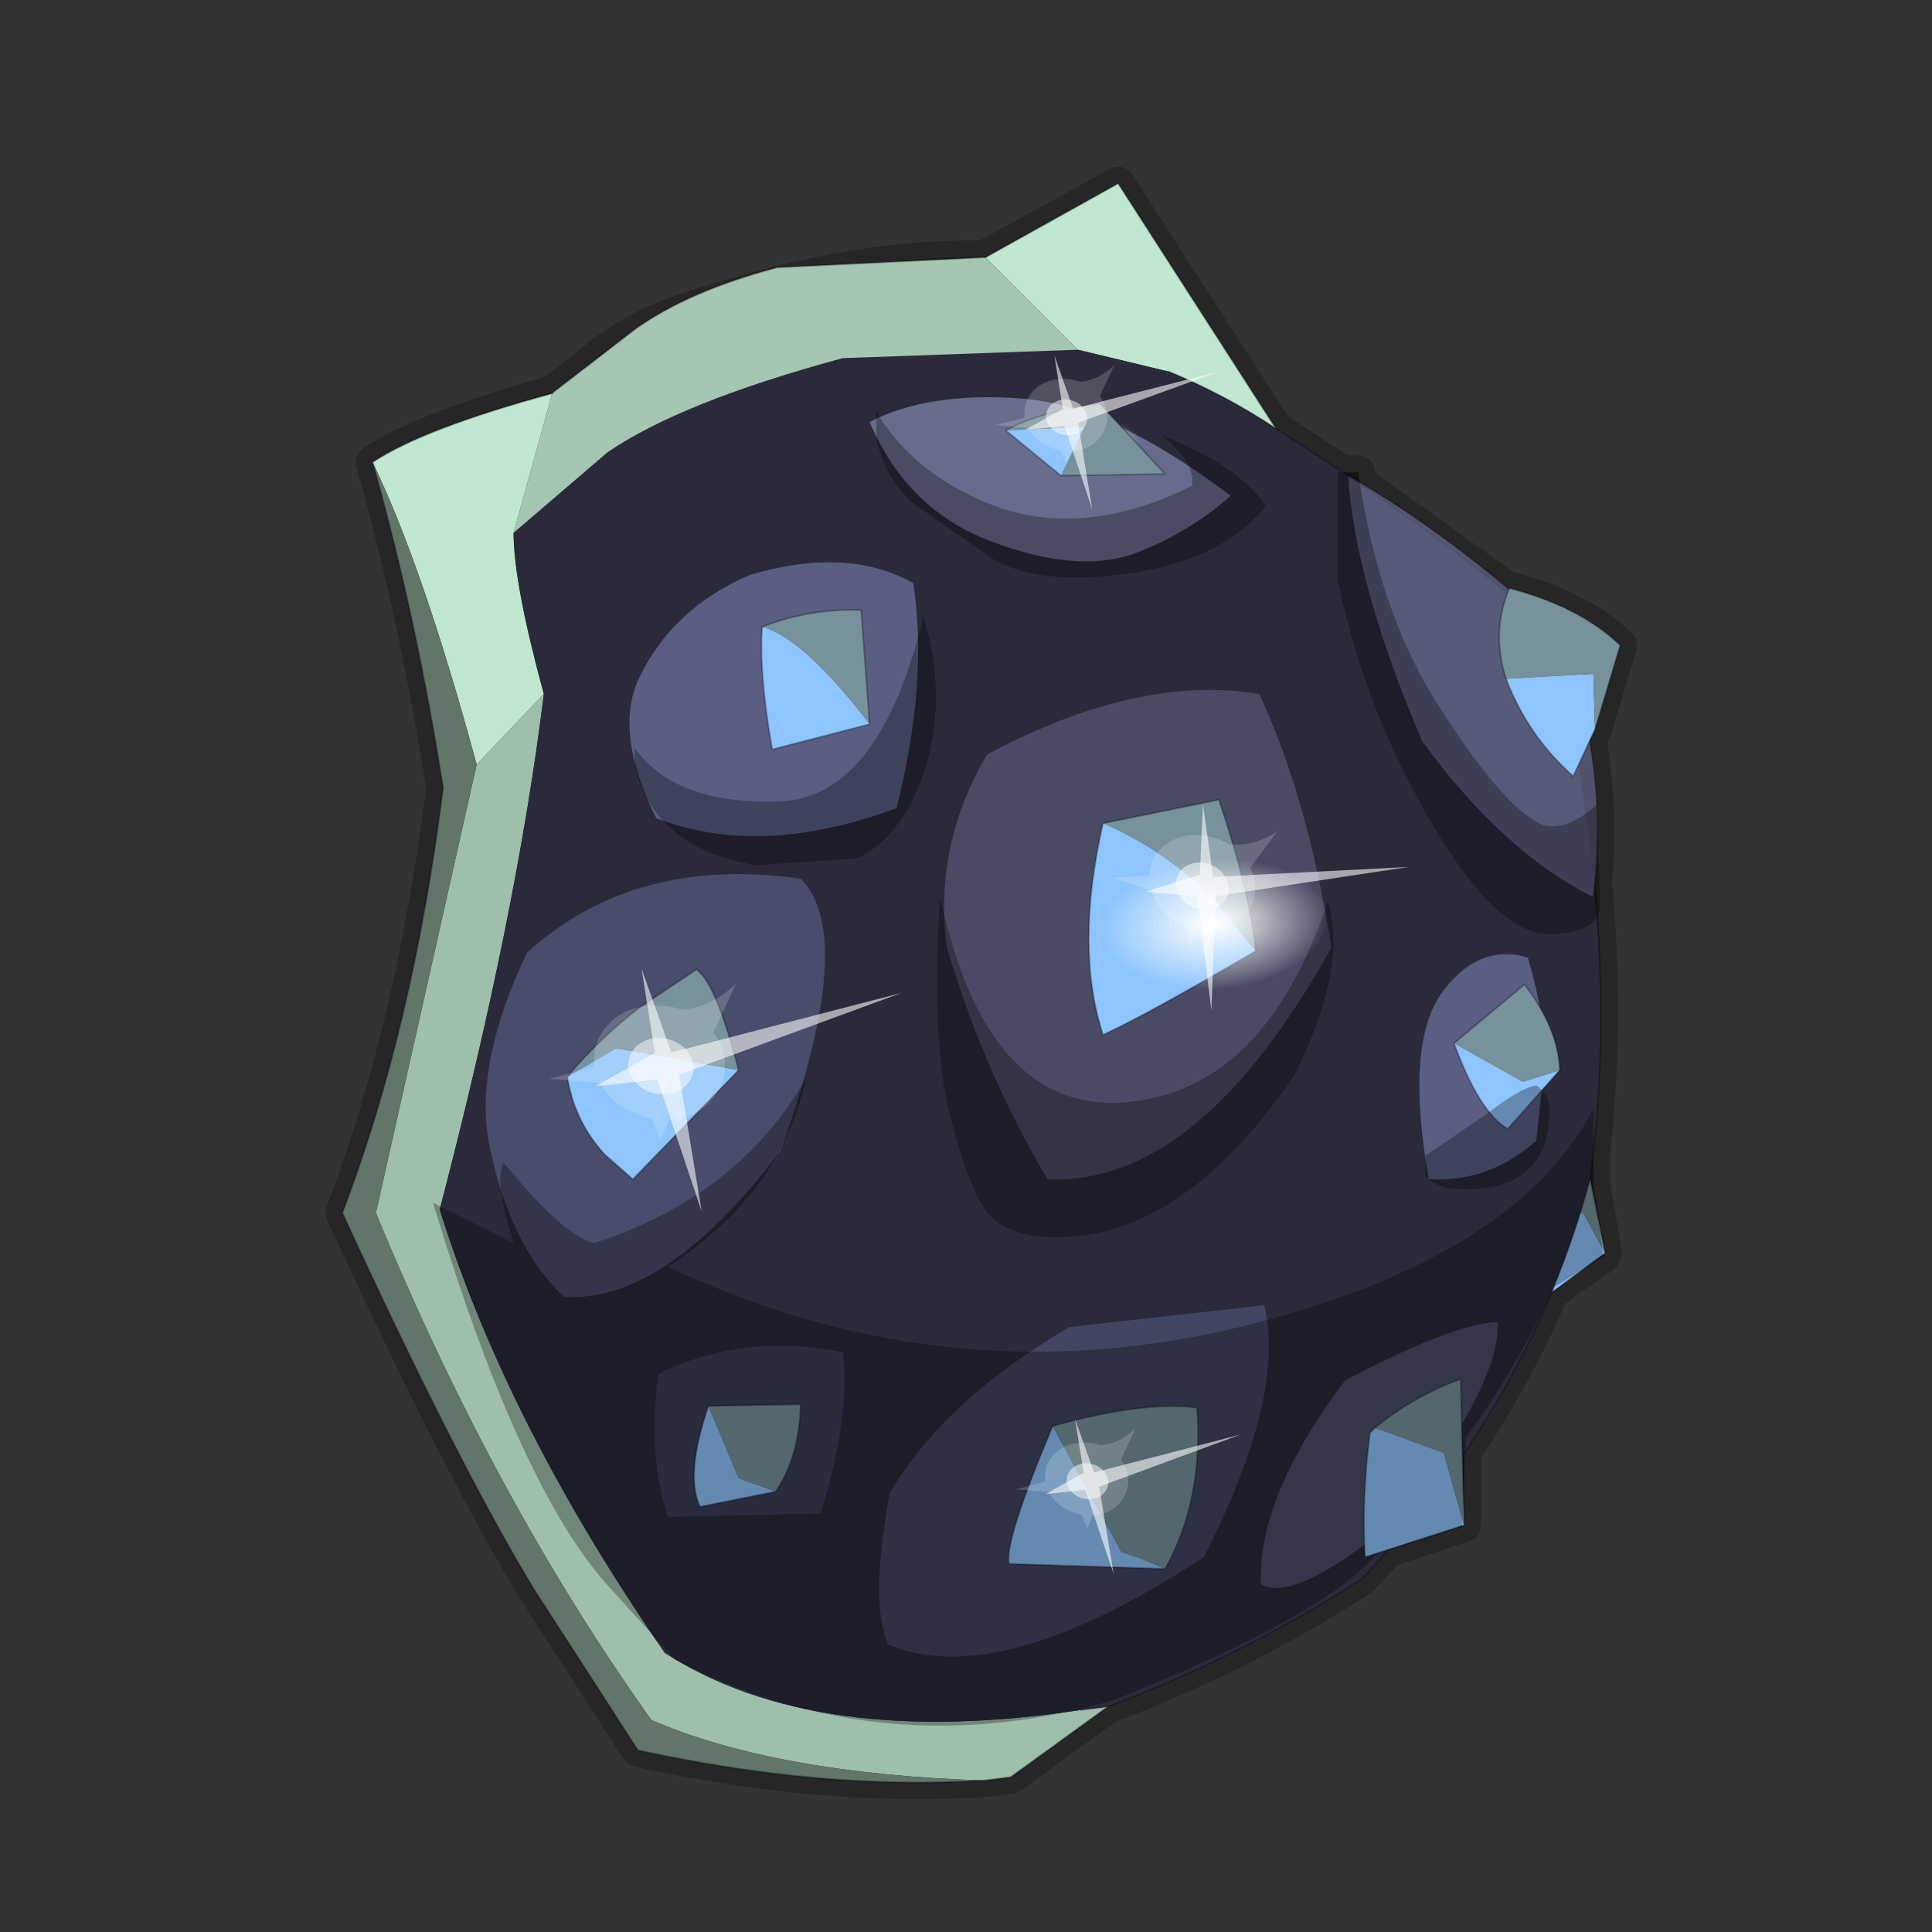 <?xml version="1.0" encoding="UTF-8" standalone="no"?>
<svg xmlns:xlink="http://www.w3.org/1999/xlink" height="600.0px" width="600.0px" xmlns="http://www.w3.org/2000/svg">
  <rect width="100%" height="100%" fill="#333333" stroke="none"/>
  <g transform="matrix(10.0, 0.0, 0.0, 10.0, 0.0, 0.0)">
    <use height="60.0" transform="matrix(1.0, 0.0, 0.0, 1.0, 0.05, 0.0)" width="60.0" xlink:href="#shape0"/>
    <use height="48.6" transform="matrix(1.043, 0.0, 0.0, 1.043, 10.11, 5.177)" width="39.05" xlink:href="#sprite0"/>
  </g>
  <defs>
    <g id="shape0" transform="matrix(1.0, 0.0, 0.0, 1.0, -0.05, 0.0)">
      <path d="M60.05 0.0 L60.05 60.0 0.05 60.0 0.05 0.0 60.05 0.0" fill="#ffe8d2" fill-opacity="0.0" fill-rule="evenodd" stroke="none"/>
    </g>
    <g id="sprite0" transform="matrix(1.0, 0.0, 0.0, 1.0, -6.1, -1.8)">
      <use height="48.6" transform="matrix(1.0, 0.0, 0.0, 1.0, 6.1, 1.8)" width="39.05" xlink:href="#shape1"/>
      <use height="20.95" transform="matrix(-0.156, 0.304, -0.359, -0.155, 23.25, 26.4)" width="24.45" xlink:href="#sprite1"/>
      <use height="20.95" transform="matrix(-0.176, 0.22, -0.264, -0.185, 38.35, 22.65)" width="24.45" xlink:href="#sprite1"/>
      <use height="20.95" transform="matrix(-0.099, 0.192, -0.227, -0.099, 32.7, 7.9)" width="24.45" xlink:href="#sprite1"/>
      <use height="20.95" transform="matrix(-0.099, 0.194, -0.229, -0.099, 33.35, 39.55)" width="24.45" xlink:href="#sprite1"/>
      <use height="34.8" transform="matrix(-0.087, -0.093, -0.169, 0.059, 37.05, 24.95)" width="34.8" xlink:href="#sprite2"/>
    </g>
    <g id="shape1" transform="matrix(1.0, 0.0, 0.0, 1.0, -6.1, -1.8)">
      <path d="M41.35 14.35 Q43.45 14.9 44.65 16.05 L43.9 18.55 43.75 18.9 Q44.1 21.05 43.9 23.2 L43.95 23.55 Q44.25 27.6 43.85 31.2 L43.85 32.1 44.2 34.15 44.15 34.2 44.15 34.25 43.05 35.0 42.6 35.35 Q41.55 37.8 40.0 40.1 L40.0 41.1 40.0 41.4 40.0 42.25 37.75 43.0 36.95 43.85 Q33.4 46.15 29.4 47.65 L26.5 49.75 25.7 49.85 Q20.9 50.15 15.4 48.95 L12.3 44.15 Q10.0 40.35 6.6 32.95 8.7 27.45 9.6 20.3 8.8 15.2 7.5 10.6 9.0 9.6 12.9 8.5 L14.4 7.3 Q15.5 6.5 16.7 6.1 21.8 4.4 25.7 4.5 L29.7 2.3 34.4 9.6 36.4 10.9 36.85 10.9 36.9 11.2 41.35 14.4 41.35 14.35" fill="#000000" fill-opacity="0.298" fill-rule="evenodd" stroke="none"/>
      <path d="M41.35 14.35 Q43.45 14.9 44.65 16.05 L43.9 18.55 43.75 18.9 Q44.1 21.05 43.9 23.2 L43.95 23.55 Q44.25 27.6 43.85 31.2 L43.85 32.1 44.2 34.15 44.15 34.2 44.15 34.25 43.05 35.0 42.6 35.35 Q41.55 37.8 40.0 40.1 L40.0 41.1 40.0 41.4 40.0 42.25 37.75 43.0 36.95 43.85 Q33.4 46.15 29.4 47.65 L26.5 49.75 25.7 49.85 Q20.9 50.15 15.4 48.95 L12.3 44.15 Q10.0 40.35 6.6 32.95 8.7 27.45 9.6 20.3 8.8 15.2 7.5 10.6 9.0 9.6 12.9 8.5 L14.4 7.3 Q15.5 6.5 16.7 6.1 21.8 4.4 25.7 4.5 L29.7 2.3 34.4 9.6 36.4 10.9 36.85 10.9 36.9 11.2 41.35 14.4 41.35 14.35 Z" fill="none" stroke="#000000" stroke-linecap="round" stroke-linejoin="round" stroke-opacity="0.251" stroke-width="1.0"/>
      <path d="M44.2 34.15 L42.5 35.4 Q42.2 34.3 42.15 33.0 L42.25 32.9 43.55 32.95 44.2 34.15" fill="#8ec5fe" fill-rule="evenodd" stroke="none"/>
      <path d="M42.25 32.9 L43.65 31.4 44.2 34.15 43.55 32.95 42.25 32.9" fill="#78929c" fill-rule="evenodd" stroke="none"/>
      <path d="M44.2 34.15 L42.5 35.4 Q42.2 34.3 42.15 33.0 L42.25 32.9 43.65 31.4 44.2 34.15 Z" fill="none" stroke="#000000" stroke-linecap="round" stroke-linejoin="round" stroke-opacity="0.298" stroke-width="0.05"/>
      <path d="M40.4 18.75 Q40.1 17.95 40.2 17.1 40.3 16.2 40.85 15.8 41.35 15.35 41.95 15.6 42.55 15.85 42.85 16.65 43.2 17.45 43.1 18.3 43.0 19.2 42.5 19.65 L41.35 19.8 Q40.75 19.55 40.4 18.75" fill="url(#gradient0)" fill-rule="evenodd" stroke="none"/>
      <path d="M7.5 10.6 Q9.0 9.6 12.85 8.55 L11.7 12.7 Q11.7 14.2 12.6 17.5 L10.6 19.6 Q9.0 13.7 7.5 10.6 M25.75 4.5 L29.7 2.3 34.4 9.6 Q32.9 8.6 31.2 7.9 L28.5 7.25 25.75 4.5" fill="#c0e7cf" fill-rule="evenodd" stroke="none"/>
      <path d="M29.4 47.65 L26.5 49.75 25.7 49.85 Q19.5 49.65 15.8 48.05 11.1 41.45 7.6 32.95 L10.6 19.6 12.6 17.5 Q11.8 24.05 9.5 32.85 11.5 39.25 16.2 46.05 20.7 48.95 28.6 47.75 L29.4 47.65" fill="#9ebfab" fill-rule="evenodd" stroke="none"/>
      <path d="M25.7 49.85 Q20.9 50.15 15.4 48.95 L12.3 44.15 Q10.0 40.35 6.6 32.95 8.7 27.45 9.6 20.3 8.8 15.2 7.5 10.6 9.0 13.7 10.6 19.6 L7.6 32.95 Q11.1 41.45 15.8 48.05 19.5 49.65 25.7 49.85" fill="#617569" fill-rule="evenodd" stroke="none"/>
      <path d="M34.4 9.6 Q39.75 13.0 42.65 15.7 44.75 24.75 43.75 31.95 41.95 38.65 36.95 43.85 33.4 46.15 29.4 47.65 L28.6 47.75 Q20.7 48.95 16.2 46.05 11.5 39.25 9.5 32.85 11.8 24.05 12.6 17.5 11.7 14.2 11.7 12.7 L14.5 10.3 Q16.7 8.8 21.5 7.5 L28.5 7.25 31.2 7.9 Q32.9 8.6 34.4 9.6" fill="url(#gradient1)" fill-rule="evenodd" stroke="none"/>
      <path d="M12.85 8.55 L12.9 8.5 15.3 6.65 Q16.9 5.5 19.55 4.8 L25.7 4.5 25.75 4.5 28.5 7.25 21.5 7.5 Q16.7 8.8 14.5 10.3 L11.7 12.7 12.85 8.55" fill="#a5c6b2" fill-rule="evenodd" stroke="none"/>
      <path d="M34.4 9.6 Q39.75 13.0 42.65 15.7 44.75 24.75 43.75 31.95 41.95 38.65 36.95 43.85 33.4 46.15 29.4 47.65 L26.5 49.75 25.7 49.85 Q20.9 50.15 15.4 48.95 L12.3 44.15 Q10.0 40.35 6.6 32.95 8.7 27.45 9.6 20.3 8.8 15.2 7.5 10.6 9.0 9.6 12.85 8.55 L12.9 8.5 15.3 6.65 Q16.9 5.5 19.55 4.8 L25.7 4.5 25.75 4.5 29.7 2.3 34.4 9.6 Q32.9 8.6 31.2 7.9 M28.6 47.75 L29.4 47.65" fill="none" stroke="#000000" stroke-linecap="round" stroke-linejoin="round" stroke-opacity="0.298" stroke-width="0.05"/>
      <path d="M20.25 23.0 Q21.95 24.7 19.65 31.1 16.2 35.65 13.2 35.45 11.55 33.9 10.95 30.8 10.55 28.45 12.1 25.2 15.3 22.3 20.25 23.0" fill="#494c6b" fill-rule="evenodd" stroke="none"/>
      <path d="M34.05 35.7 Q34.7 38.4 32.25 43.2 26.15 47.2 22.85 45.8 22.3 44.55 22.9 41.3 24.5 38.55 28.25 36.35 L34.05 35.7" fill="#42455f" fill-rule="evenodd" stroke="none"/>
      <path d="M27.6 31.95 Q25.7 28.75 24.6 25.05 24.2 22.0 25.8 19.3 30.3 16.9 33.9 17.5 35.35 20.6 36.05 25.05 32.1 32.15 27.6 31.95" fill="#5f6384" fill-opacity="0.58" fill-rule="evenodd" stroke="none"/>
      <path d="M15.4 17.1 Q16.4 14.95 18.75 13.95 21.65 13.1 23.6 14.2 24.05 17.15 23.1 20.9 19.05 22.4 15.95 21.2 14.7 18.7 15.4 17.1" fill="#5a5e83" fill-rule="evenodd" stroke="none"/>
      <path d="M20.85 41.9 L16.3 42.0 Q15.7 40.3 16.0 37.75 18.55 36.5 21.5 37.1 21.75 38.85 20.85 41.9" fill="#3b3e56" fill-rule="evenodd" stroke="none"/>
      <path d="M37.85 42.2 Q34.9 44.6 33.95 44.0 33.85 41.4 36.45 37.95 39.65 36.25 41.0 36.2 41.1 38.1 37.85 42.2" fill="#4a4d69" fill-rule="evenodd" stroke="none"/>
      <path d="M43.85 23.55 Q41.15 22.2 38.75 18.9 36.75 14.2 36.55 11.0 39.55 12.7 42.85 15.7 44.35 19.6 43.85 23.55" fill="#787da6" fill-opacity="0.58" fill-rule="evenodd" stroke="none"/>
      <path d="M36.55 11.0 Q39.55 12.7 42.85 15.7 44.35 19.6 43.85 23.55" fill="none" stroke="#000000" stroke-linecap="round" stroke-linejoin="round" stroke-opacity="0.298" stroke-width="0.05"/>
      <path d="M39.3 26.45 Q40.4 24.9 41.9 25.35 42.45 27.25 42.4 28.45 L42.15 30.8 Q40.75 32.05 38.95 31.95 38.25 28.0 39.3 26.45" fill="#5a5e83" fill-rule="evenodd" stroke="none"/>
      <path d="M30.1 13.35 Q28.4 13.9 25.9 12.95 23.4 12.0 22.3 9.4 24.05 8.5 26.8 8.7 29.5 8.9 33.05 11.6 31.75 12.75 30.1 13.35" fill="#686c8c" fill-rule="evenodd" stroke="none"/>
      <path d="M29.05 10.95 Q28.5 10.9 28.1 10.55 L27.05 9.6 Q26.5 8.95 26.9 8.7 L28.55 8.75 Q29.75 9.0 30.1 9.35 30.5 9.65 30.45 10.1 L30.0 10.75 29.05 10.95" fill="url(#gradient2)" fill-rule="evenodd" stroke="none"/>
      <path d="M27.75 39.3 L29.8 43.05 Q30.45 43.25 31.1 43.55 L26.45 43.4 Q26.3 42.75 27.75 39.3" fill="#8ec5fe" fill-rule="evenodd" stroke="none"/>
      <path d="M31.1 43.55 Q30.45 43.25 29.8 43.05 L27.75 39.3 Q30.4 38.55 32.05 38.75 32.25 41.5 31.1 43.55" fill="#78929c" fill-rule="evenodd" stroke="none"/>
      <path d="M27.75 39.3 Q26.3 42.75 26.45 43.4 L31.1 43.55 Q32.25 41.5 32.05 38.75 30.4 38.55 27.75 39.3 Z" fill="none" stroke="#000000" stroke-linecap="round" stroke-linejoin="round" stroke-opacity="0.298" stroke-width="0.05"/>
      <path d="M22.3 18.4 Q20.35 15.85 19.1 15.5 19.0 16.9 19.4 19.15 L22.3 18.4" fill="#8ec5fe" fill-rule="evenodd" stroke="none"/>
      <path d="M22.3 18.4 L22.05 15.0 Q20.5 14.95 19.1 15.5 20.35 15.85 22.3 18.4" fill="#78929c" fill-rule="evenodd" stroke="none"/>
      <path d="M19.1 15.5 Q20.5 14.95 22.05 15.0 L22.3 18.4 M19.1 15.5 Q19.0 16.9 19.4 19.15 L22.3 18.4" fill="none" stroke="#000000" stroke-linecap="round" stroke-linejoin="round" stroke-opacity="0.298" stroke-width="0.05"/>
      <path d="M29.25 21.35 Q31.0 22.1 32.45 23.5 L33.8 25.15 Q30.65 27.0 29.25 27.65 28.4 25.05 29.25 21.35" fill="#8ec5fe" fill-rule="evenodd" stroke="none"/>
      <path d="M33.8 25.15 L32.45 23.5 Q31.0 22.1 29.25 21.35 L32.7 20.65 Q33.6 23.3 33.8 25.15" fill="#78929c" fill-rule="evenodd" stroke="none"/>
      <path d="M33.8 25.15 Q33.6 23.3 32.7 20.65 L29.25 21.35 Q28.4 25.05 29.25 27.65 30.65 27.0 33.8 25.15 Z" fill="none" stroke="#000000" stroke-linecap="round" stroke-linejoin="round" stroke-opacity="0.298" stroke-width="0.05"/>
      <path d="M37.35 39.35 L39.4 40.1 40.0 42.25 37.05 43.2 Q36.95 41.4 37.2 39.5 L37.35 39.35" fill="#8ec5fe" fill-rule="evenodd" stroke="none"/>
      <path d="M40.0 42.25 L39.4 40.1 37.35 39.35 Q38.5 38.4 39.9 37.9 L40.0 42.25" fill="#78929c" fill-rule="evenodd" stroke="none"/>
      <path d="M40.0 42.25 L39.9 37.9 Q38.5 38.4 37.35 39.35 L37.2 39.5 Q36.95 41.4 37.05 43.2 L40.0 42.25 Z" fill="none" stroke="#000000" stroke-linecap="round" stroke-linejoin="round" stroke-opacity="0.298" stroke-width="0.05"/>
      <path d="M17.5 38.7 Q16.8 40.75 17.25 41.7 L19.5 41.25 18.4 40.85 17.5 38.7" fill="#8ec5fe" fill-rule="evenodd" stroke="none"/>
      <path d="M17.5 38.7 L18.4 40.85 19.5 41.25 Q20.2 40.25 20.25 38.65 L17.5 38.7" fill="#78929c" fill-rule="evenodd" stroke="none"/>
      <path d="M19.5 41.25 L17.25 41.7 Q16.8 40.75 17.5 38.7 M19.5 41.25 Q20.2 40.25 20.25 38.65 L17.5 38.7" fill="none" stroke="#000000" stroke-linecap="round" stroke-linejoin="round" stroke-opacity="0.298" stroke-width="0.05"/>
      <path d="M26.35 9.65 L28.0 11.0 28.7 9.55 26.35 9.65" fill="#8ec5fe" fill-rule="evenodd" stroke="none"/>
      <path d="M26.35 9.65 L28.7 9.55 28.0 11.0 31.1 10.95 29.15 8.85 Q27.35 9.1 26.35 9.65" fill="#78929c" fill-rule="evenodd" stroke="none"/>
      <path d="M28.0 11.0 L26.35 9.65 M28.0 11.0 L31.1 10.95 29.15 8.85 Q27.35 9.1 26.35 9.65" fill="none" stroke="#000000" stroke-linecap="round" stroke-linejoin="round" stroke-opacity="0.298" stroke-width="0.05"/>
      <path d="M43.9 18.55 L43.25 19.95 Q41.9 18.75 41.25 17.05 L43.85 16.9 43.9 18.55" fill="#8ec5fe" fill-rule="evenodd" stroke="none"/>
      <path d="M41.25 17.05 Q40.8 15.65 41.35 14.35 43.45 14.9 44.65 16.05 L43.9 18.55 43.85 16.9 41.25 17.05" fill="#78929c" fill-rule="evenodd" stroke="none"/>
      <path d="M43.9 18.55 L43.25 19.95 Q41.9 18.75 41.25 17.05 40.8 15.65 41.35 14.35 43.45 14.9 44.65 16.05 L43.9 18.55 Z" fill="none" stroke="#000000" stroke-linecap="round" stroke-linejoin="round" stroke-opacity="0.298" stroke-width="0.05"/>
      <path d="M18.4 28.7 L14.75 28.05 13.3 28.9 Q13.5 30.2 14.4 31.2 L15.25 31.95 18.4 28.7" fill="#8ec5fe" fill-rule="evenodd" stroke="none"/>
      <path d="M18.4 28.7 Q17.8 26.4 17.3 25.85 L17.15 25.7 15.5 26.8 Q14.25 27.75 13.3 28.9 L14.75 28.05 18.4 28.7" fill="#78929c" fill-rule="evenodd" stroke="none"/>
      <path d="M13.3 28.9 Q14.25 27.75 15.5 26.8 L17.15 25.7 17.3 25.85 Q17.8 26.4 18.4 28.7 M13.3 28.9 Q13.5 30.2 14.4 31.2 L15.25 31.95 18.4 28.7" fill="none" stroke="#000000" stroke-linecap="round" stroke-linejoin="round" stroke-opacity="0.298" stroke-width="0.05"/>
      <path d="M42.85 28.7 L41.75 29.05 39.7 27.9 Q40.45 29.95 41.3 30.45 L42.85 28.7" fill="#8ec5fe" fill-rule="evenodd" stroke="none"/>
      <path d="M42.85 28.7 Q42.8 27.45 41.8 26.15 L39.7 27.9 41.75 29.05 42.85 28.7" fill="#78929c" fill-rule="evenodd" stroke="none"/>
      <path d="M39.7 27.9 L41.8 26.15 Q42.8 27.45 42.85 28.7 M39.7 27.9 Q40.45 29.95 41.3 30.45 L42.85 28.7" fill="none" stroke="#000000" stroke-linecap="round" stroke-linejoin="round" stroke-opacity="0.298" stroke-width="0.05"/>
      <path d="M44.15 34.25 L42.7 35.15 Q41.45 37.75 40.05 39.65 L39.95 42.3 37.4 43.1 Q35.85 44.95 29.6 47.45 22.7 49.45 16.5 46.25 L14.6 44.15 Q11.9 41.25 9.3 32.65 L11.7 33.85 Q11.1 31.95 11.4 31.45 13.2 33.65 14.1 33.85 18.4 32.45 20.4 28.95 19.7 32.35 16.3 34.55 24.3 38.35 32.9 36.45 41.45 34.45 43.85 29.85 L43.85 32.05 44.15 34.25" fill="#000000" fill-opacity="0.298" fill-rule="evenodd" stroke="none"/>
      <path d="M24.0 19.6 Q23.3 21.8 21.9 22.4 L18.9 22.6 Q17.3 22.3 16.5 21.6 15.6 20.9 15.3 19.6 L15.3 19.1 Q16.5 20.8 19.6 20.7 22.6 20.6 23.9 15.2 24.6 17.4 24.0 19.6" fill="#000000" fill-opacity="0.298" fill-rule="evenodd" stroke="none"/>
      <path d="M24.8 30.45 Q24.1 28.15 24.4 23.55 25.8 30.05 30.0 29.65 34.1 29.25 35.95 23.65 36.55 25.65 34.95 28.85 31.4 34.05 27.3 33.65 26.5 33.55 26.0 33.15 25.4 32.65 24.8 30.45" fill="#000000" fill-opacity="0.298" fill-rule="evenodd" stroke="none"/>
      <path d="M31.0 9.8 Q33.3 10.7 34.1 11.9 32.8 13.5 30.1 13.9 27.4 14.3 26.0 13.5 L23.7 11.9 Q22.8 11.2 22.5 9.9 L22.5 9.1 Q23.7 11.1 26.3 12.0 28.9 12.8 31.9 11.3 32.0 10.6 31.0 9.8" fill="#000000" fill-opacity="0.298" fill-rule="evenodd" stroke="none"/>
      <path d="M44.05 23.65 Q44.15 24.65 42.45 24.65 40.65 24.55 38.35 20.1 36.95 17.4 36.25 14.2 L36.25 10.9 36.85 10.9 Q37.45 15.0 39.15 17.7 41.15 20.9 42.35 21.4 43.05 21.6 43.95 20.8 L44.05 23.65" fill="#000000" fill-opacity="0.298" fill-rule="evenodd" stroke="none"/>
      <path d="M42.55 29.85 Q42.55 32.25 40.05 32.25 39.15 32.25 38.85 31.85 L38.85 31.25 40.75 29.95 Q41.65 29.25 42.15 29.15 42.55 29.45 42.55 29.85" fill="#000000" fill-opacity="0.298" fill-rule="evenodd" stroke="none"/>
    </g>
    <radialGradient cx="0" cy="0" gradientTransform="matrix(-0.001, 0.001, -0.001, -0.002, 41.65, 17.7)" gradientUnits="userSpaceOnUse" id="gradient0" r="819.2" spreadMethod="pad">
      <stop offset="0.161" stop-color="#ffffff" stop-opacity="0.769"/>
      <stop offset="0.765" stop-color="#c4d6ff" stop-opacity="0.0"/>
    </radialGradient>
    <radialGradient cx="0" cy="0" fx="-1152.0" fy="0" gradientTransform="matrix(0.017, 0.045, -0.037, 0.014, 28.1, 13.8)" gradientUnits="userSpaceOnUse" id="gradient1" r="819.2" spreadMethod="pad">
      <stop offset="0.0" stop-color="#777fa1"/>
      <stop offset="0.424" stop-color="#3e4359"/>
      <stop offset="0.651" stop-color="#2a2a3b"/>
    </radialGradient>
    <radialGradient cx="0" cy="0" gradientTransform="matrix(-1.0E-4, 0.001, -0.002, -1.0E-4, 29.1, 9.95)" gradientUnits="userSpaceOnUse" id="gradient2" r="819.2" spreadMethod="pad">
      <stop offset="0.161" stop-color="#ffffff" stop-opacity="0.769"/>
      <stop offset="0.765" stop-color="#c4d6ff" stop-opacity="0.0"/>
    </radialGradient>
    <g id="sprite1" transform="matrix(1.0, 0.0, 0.0, 1.0, 0.0, 0.0)">
      <use height="20.95" transform="matrix(1.0, 0.0, 0.0, 1.0, 0.0, 0.0)" width="24.45" xlink:href="#shape2"/>
    </g>
    <g id="shape2" transform="matrix(1.0, 0.0, 0.0, 1.0, 0.0, 0.0)">
      <path d="M18.1 11.15 L18.2 11.35 20.15 11.25 18.75 12.55 Q19.05 13.8 18.8 15.05 18.5 16.35 17.65 17.3 L19.1 20.95 16.55 18.25 Q14.8 19.3 12.8 18.85 10.8 18.35 9.75 16.65 9.05 15.5 8.95 14.3 7.75 12.4 4.95 11.55 L9.7 11.4 Q10.3 10.4 11.35 9.75 13.1 8.75 15.1 9.15 16.95 9.5 18.1 11.15 M14.85 11.4 Q13.8 11.15 12.9 11.65 12.1 12.2 11.8 13.2 11.6 14.2 12.1 15.1 12.65 15.9 13.65 16.2 14.65 16.4 15.55 15.9 16.4 15.3 16.6 14.35 16.85 13.3 16.25 12.45 15.8 11.6 14.85 11.4" fill="#ffffff" fill-opacity="0.176" fill-rule="evenodd" stroke="none"/>
      <path d="M14.85 11.4 Q15.8 11.6 16.25 12.45 16.85 13.3 16.6 14.35 16.4 15.3 15.55 15.9 14.65 16.4 13.65 16.2 12.65 15.9 12.1 15.1 11.6 14.2 11.8 13.2 12.1 12.2 12.9 11.65 13.8 11.15 14.85 11.4" fill="#ffffff" fill-opacity="0.588" fill-rule="evenodd" stroke="none"/>
      <path d="M18.1 17.55 L13.35 14.65 7.05 18.5 12.75 13.55 0.0 0.0 14.25 12.25 24.45 5.95 15.4 13.55 18.1 17.55" fill="#ffffff" fill-opacity="0.588" fill-rule="evenodd" stroke="none"/>
    </g>
    <g id="sprite2" transform="matrix(1.0, 0.0, 0.0, 1.0, 0.0, 0.0)">
      <use height="34.8" transform="matrix(1.0, 0.0, 0.0, 1.0, 0.0, 0.0)" width="34.8" xlink:href="#shape3"/>
    </g>
    <g id="shape3" transform="matrix(1.0, 0.0, 0.0, 1.0, 0.0, 0.0)">
      <path d="M17.4 34.8 Q10.2 34.8 5.1 29.7 0.0 24.6 0.0 17.4 0.0 10.2 5.1 5.1 10.2 0.0 17.4 0.0 24.6 0.0 29.7 5.1 34.8 10.2 34.8 17.4 34.8 24.6 29.7 29.7 24.6 34.8 17.4 34.8" fill="url(#gradient3)" fill-rule="evenodd" stroke="none"/>
    </g>
    <radialGradient cx="0" cy="0" gradientTransform="matrix(0.022, 0.0, 0.0, 0.022, 17.4, 17.4)" gradientUnits="userSpaceOnUse" id="gradient3" r="819.2" spreadMethod="pad">
      <stop offset="0.0" stop-color="#ffffff"/>
      <stop offset="0.988" stop-color="#ffffff" stop-opacity="0.0"/>
    </radialGradient>
  </defs>
</svg>
